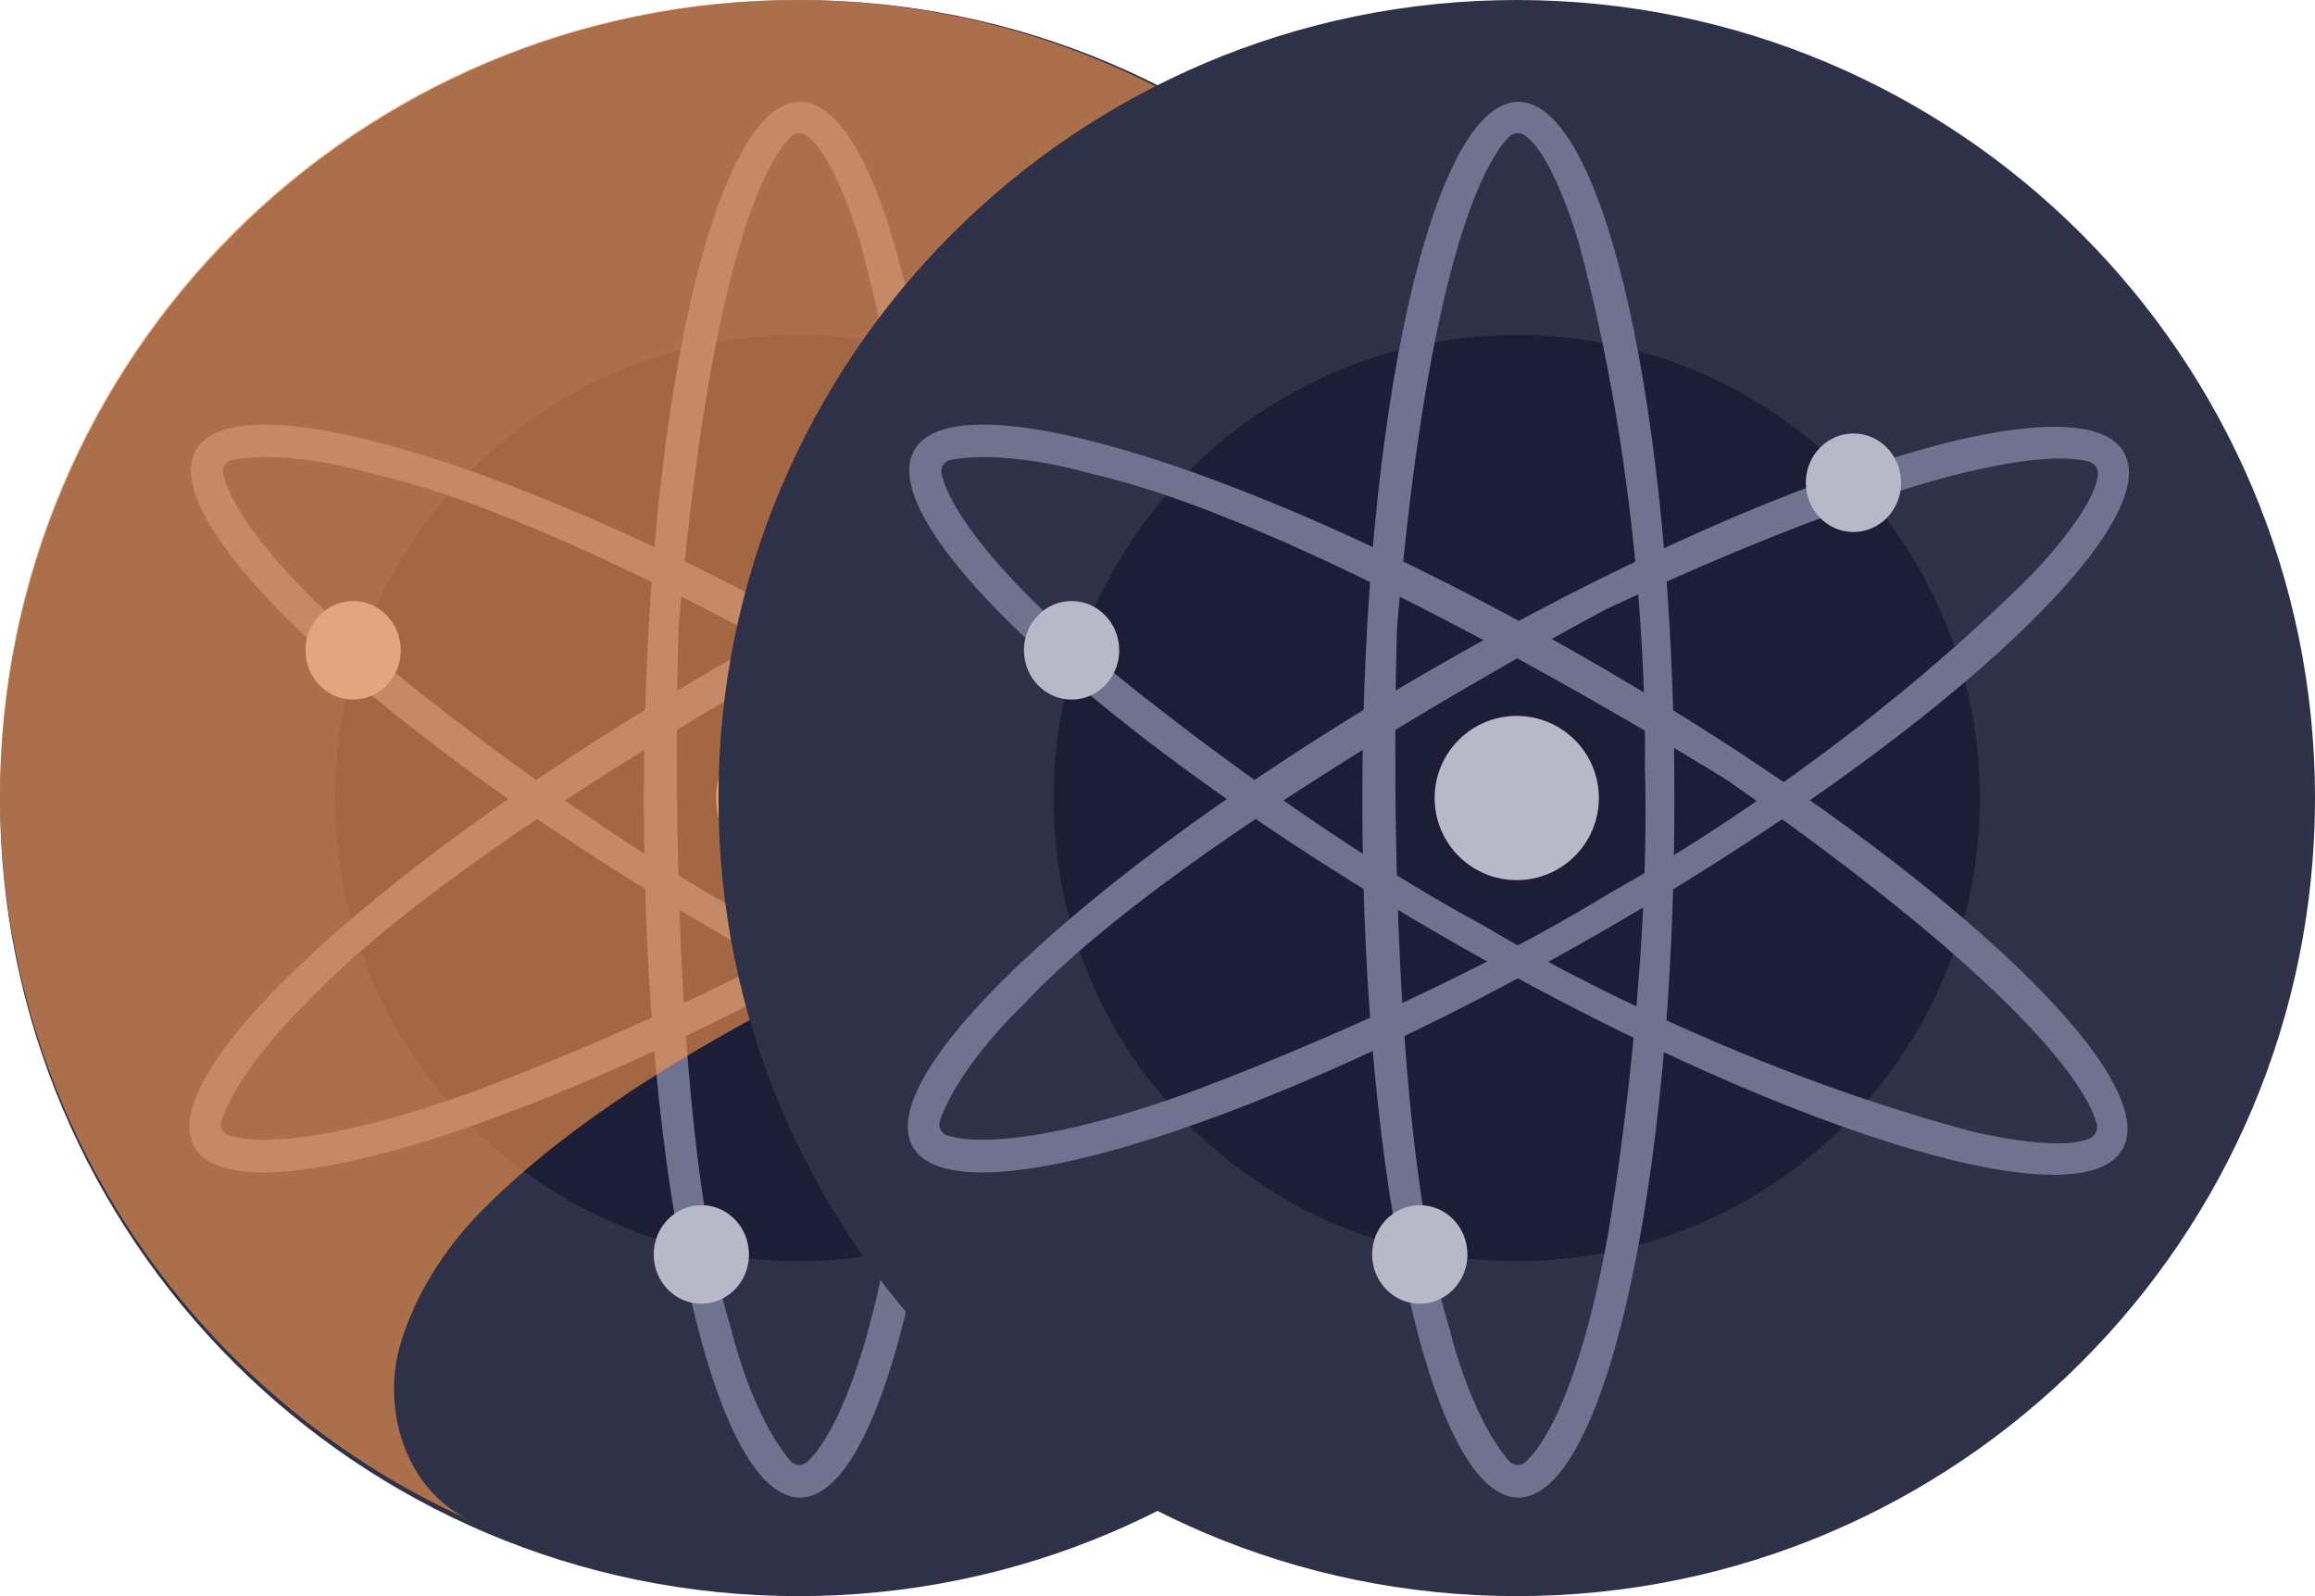<svg width="58" height="40" viewBox="0 0 58 40" fill="none" xmlns="http://www.w3.org/2000/svg">
<g clip-path="url(#clip0_8_12852)">
<path d="M20 40C31.046 40 40 31.046 40 20C40 8.954 31.046 0 20 0C8.954 0 0 8.954 0 20C0 31.046 8.954 40 20 40Z" fill="#2E3148"/>
<path d="M20 31.605C26.409 31.605 31.605 26.409 31.605 20C31.605 13.59 26.409 8.395 20 8.395C13.591 8.395 8.395 13.59 8.395 20C8.395 26.409 13.591 31.605 20 31.605Z" fill="#1B1E36"/>
<path d="M20.041 2.551C17.882 2.551 16.132 10.381 16.132 20.041C16.132 29.7 17.882 37.53 20.041 37.53C22.2 37.53 23.951 29.7 23.951 20.041C23.951 10.381 22.2 2.551 20.041 2.551ZM20.311 36.543C20.064 36.873 19.817 36.626 19.817 36.626C18.823 35.474 18.326 33.333 18.326 33.333C16.587 27.737 17.001 15.72 17.001 15.72C17.818 6.18 19.305 3.927 19.811 3.426C19.862 3.375 19.93 3.344 20.003 3.338C20.075 3.332 20.147 3.352 20.207 3.394C20.941 3.915 21.556 6.09 21.556 6.09C23.374 12.839 23.21 19.176 23.21 19.176C23.374 24.691 22.299 30.864 22.299 30.864C21.471 35.555 20.311 36.543 20.311 36.543Z" fill="#6F7390"/>
<path d="M35.212 11.335C34.137 9.462 26.474 11.841 18.091 16.647C9.709 21.454 3.796 26.87 4.87 28.742C5.944 30.614 13.607 28.237 21.99 23.43C30.373 18.623 36.286 13.208 35.212 11.335ZM5.862 28.485C5.45 28.433 5.543 28.095 5.543 28.095C6.048 26.66 7.654 25.163 7.654 25.163C11.645 20.87 22.275 15.249 22.275 15.249C30.956 11.21 33.652 11.381 34.336 11.569C34.406 11.588 34.467 11.632 34.508 11.693C34.549 11.753 34.568 11.826 34.56 11.898C34.478 12.794 32.893 14.41 32.893 14.41C27.947 19.348 22.368 22.359 22.368 22.359C17.667 25.247 11.777 27.385 11.777 27.385C7.296 29 5.862 28.485 5.862 28.485H5.862Z" fill="#6F7390"/>
<path d="M35.174 28.806C36.257 26.938 30.359 21.497 22.006 16.655C13.653 11.812 5.991 9.404 4.909 11.275C3.827 13.147 9.724 18.584 18.082 23.427C26.439 28.27 34.092 30.678 35.174 28.806ZM5.627 11.997C5.467 11.618 5.804 11.527 5.804 11.527C7.3 11.244 9.4 11.888 9.4 11.888C15.115 13.189 25.304 19.572 25.304 19.572C33.15 25.061 34.353 27.479 34.533 28.166C34.551 28.236 34.544 28.311 34.513 28.377C34.481 28.442 34.428 28.495 34.362 28.525C33.544 28.899 31.353 28.341 31.353 28.341C24.599 26.53 19.199 23.213 19.199 23.213C14.346 20.596 9.548 16.568 9.548 16.568C5.902 13.498 5.628 12.001 5.628 12.001L5.627 11.997Z" fill="#6F7390"/>
<path d="M20 22.057C21.137 22.057 22.058 21.135 22.058 19.999C22.058 18.863 21.137 17.941 20 17.941C18.864 17.941 17.942 18.863 17.942 19.999C17.942 21.135 18.864 22.057 20 22.057Z" fill="#B7B9C8"/>
<path d="M28.436 13.332C29.095 13.332 29.63 12.78 29.63 12.098C29.63 11.416 29.095 10.863 28.436 10.863C27.777 10.863 27.243 11.416 27.243 12.098C27.243 12.78 27.777 13.332 28.436 13.332Z" fill="#B7B9C8"/>
<path d="M8.848 17.532C9.507 17.532 10.041 16.979 10.041 16.297C10.041 15.615 9.507 15.062 8.848 15.062C8.189 15.062 7.654 15.615 7.654 16.297C7.654 16.979 8.189 17.532 8.848 17.532Z" fill="#B7B9C8"/>
<path d="M17.572 32.672C18.231 32.672 18.765 32.12 18.765 31.438C18.765 30.756 18.231 30.203 17.572 30.203C16.913 30.203 16.378 30.756 16.378 31.438C16.378 32.12 16.913 32.672 17.572 32.672Z" fill="#B7B9C8"/>
<path opacity="0.6" fill-rule="evenodd" clip-rule="evenodd" d="M11.746 38.086C4.821 34.967 0 28.003 0 19.922C0 8.927 8.927 -0.001 19.923 -0.001C26.279 -0.001 31.945 2.983 35.59 7.629C36.781 9.307 37.577 12.825 34.545 16.402C32.847 18.405 28.928 20.748 23.366 23.299C19.052 25.25 14.804 27.578 12.087 30.323C11.071 31.35 10.401 32.505 10.055 33.604C9.547 35.213 10.097 37.28 11.746 38.086Z" fill="#FF984D"/>
</g>
<g clip-path="url(#clip1_8_12852)">
<path d="M38 40C49.046 40 58 31.046 58 20C58 8.954 49.046 0 38 0C26.954 0 18 8.954 18 20C18 31.046 26.954 40 38 40Z" fill="#2E3148"/>
<path d="M38 31.605C44.409 31.605 49.605 26.409 49.605 20C49.605 13.59 44.409 8.395 38 8.395C31.591 8.395 26.395 13.59 26.395 20C26.395 26.409 31.591 31.605 38 31.605Z" fill="#1B1E36"/>
<path d="M38.041 2.551C35.882 2.551 34.132 10.381 34.132 20.041C34.132 29.7 35.882 37.53 38.041 37.53C40.2 37.53 41.951 29.7 41.951 20.041C41.951 10.381 40.2 2.551 38.041 2.551ZM38.311 36.543C38.064 36.873 37.817 36.626 37.817 36.626C36.823 35.474 36.326 33.333 36.326 33.333C34.587 27.737 35.001 15.72 35.001 15.72C35.818 6.18 37.305 3.927 37.811 3.426C37.862 3.375 37.93 3.344 38.003 3.338C38.075 3.332 38.147 3.352 38.207 3.394C38.941 3.915 39.556 6.09 39.556 6.09C41.374 12.839 41.21 19.176 41.21 19.176C41.374 24.691 40.299 30.864 40.299 30.864C39.471 35.555 38.311 36.543 38.311 36.543Z" fill="#6F7390"/>
<path d="M53.212 11.335C52.137 9.462 44.474 11.841 36.092 16.647C27.709 21.454 21.796 26.87 22.87 28.742C23.944 30.614 31.608 28.237 39.99 23.43C48.373 18.623 54.286 13.208 53.212 11.335ZM23.862 28.485C23.45 28.433 23.543 28.095 23.543 28.095C24.048 26.66 25.654 25.163 25.654 25.163C29.645 20.87 40.275 15.249 40.275 15.249C48.956 11.21 51.652 11.381 52.336 11.569C52.406 11.588 52.467 11.632 52.508 11.693C52.549 11.753 52.568 11.826 52.56 11.898C52.478 12.794 50.893 14.41 50.893 14.41C45.947 19.348 40.368 22.359 40.368 22.359C35.667 25.247 29.777 27.385 29.777 27.385C25.296 29 23.862 28.485 23.862 28.485H23.862Z" fill="#6F7390"/>
<path d="M53.174 28.806C54.257 26.938 48.359 21.497 40.006 16.655C31.653 11.812 23.991 9.404 22.909 11.275C21.827 13.147 27.724 18.584 36.082 23.427C44.44 28.27 52.092 30.678 53.174 28.806ZM23.627 11.997C23.467 11.618 23.804 11.527 23.804 11.527C25.3 11.244 27.4 11.888 27.4 11.888C33.115 13.189 43.304 19.572 43.304 19.572C51.15 25.061 52.353 27.479 52.533 28.166C52.551 28.236 52.544 28.311 52.513 28.377C52.481 28.442 52.428 28.495 52.362 28.525C51.544 28.899 49.353 28.341 49.353 28.341C42.599 26.53 37.199 23.213 37.199 23.213C32.346 20.596 27.548 16.568 27.548 16.568C23.902 13.498 23.628 12.001 23.628 12.001L23.627 11.997Z" fill="#6F7390"/>
<path d="M38 22.057C39.136 22.057 40.058 21.135 40.058 19.999C40.058 18.863 39.136 17.941 38 17.941C36.864 17.941 35.943 18.863 35.943 19.999C35.943 21.135 36.864 22.057 38 22.057Z" fill="#B7B9C8"/>
<path d="M46.436 13.332C47.095 13.332 47.63 12.78 47.63 12.098C47.63 11.416 47.095 10.863 46.436 10.863C45.777 10.863 45.243 11.416 45.243 12.098C45.243 12.78 45.777 13.332 46.436 13.332Z" fill="#B7B9C8"/>
<path d="M26.848 17.532C27.507 17.532 28.041 16.979 28.041 16.297C28.041 15.615 27.507 15.062 26.848 15.062C26.189 15.062 25.654 15.615 25.654 16.297C25.654 16.979 26.189 17.532 26.848 17.532Z" fill="#B7B9C8"/>
<path d="M35.572 32.672C36.231 32.672 36.765 32.12 36.765 31.438C36.765 30.756 36.231 30.203 35.572 30.203C34.913 30.203 34.378 30.756 34.378 31.438C34.378 32.12 34.913 32.672 35.572 32.672Z" fill="#B7B9C8"/>
</g>
<defs>
<clipPath id="clip0_8_12852">
<rect width="40" height="40" fill="white"/>
</clipPath>
<clipPath id="clip1_8_12852">
<rect width="40" height="40" fill="white" transform="translate(18)"/>
</clipPath>
</defs>
</svg>
